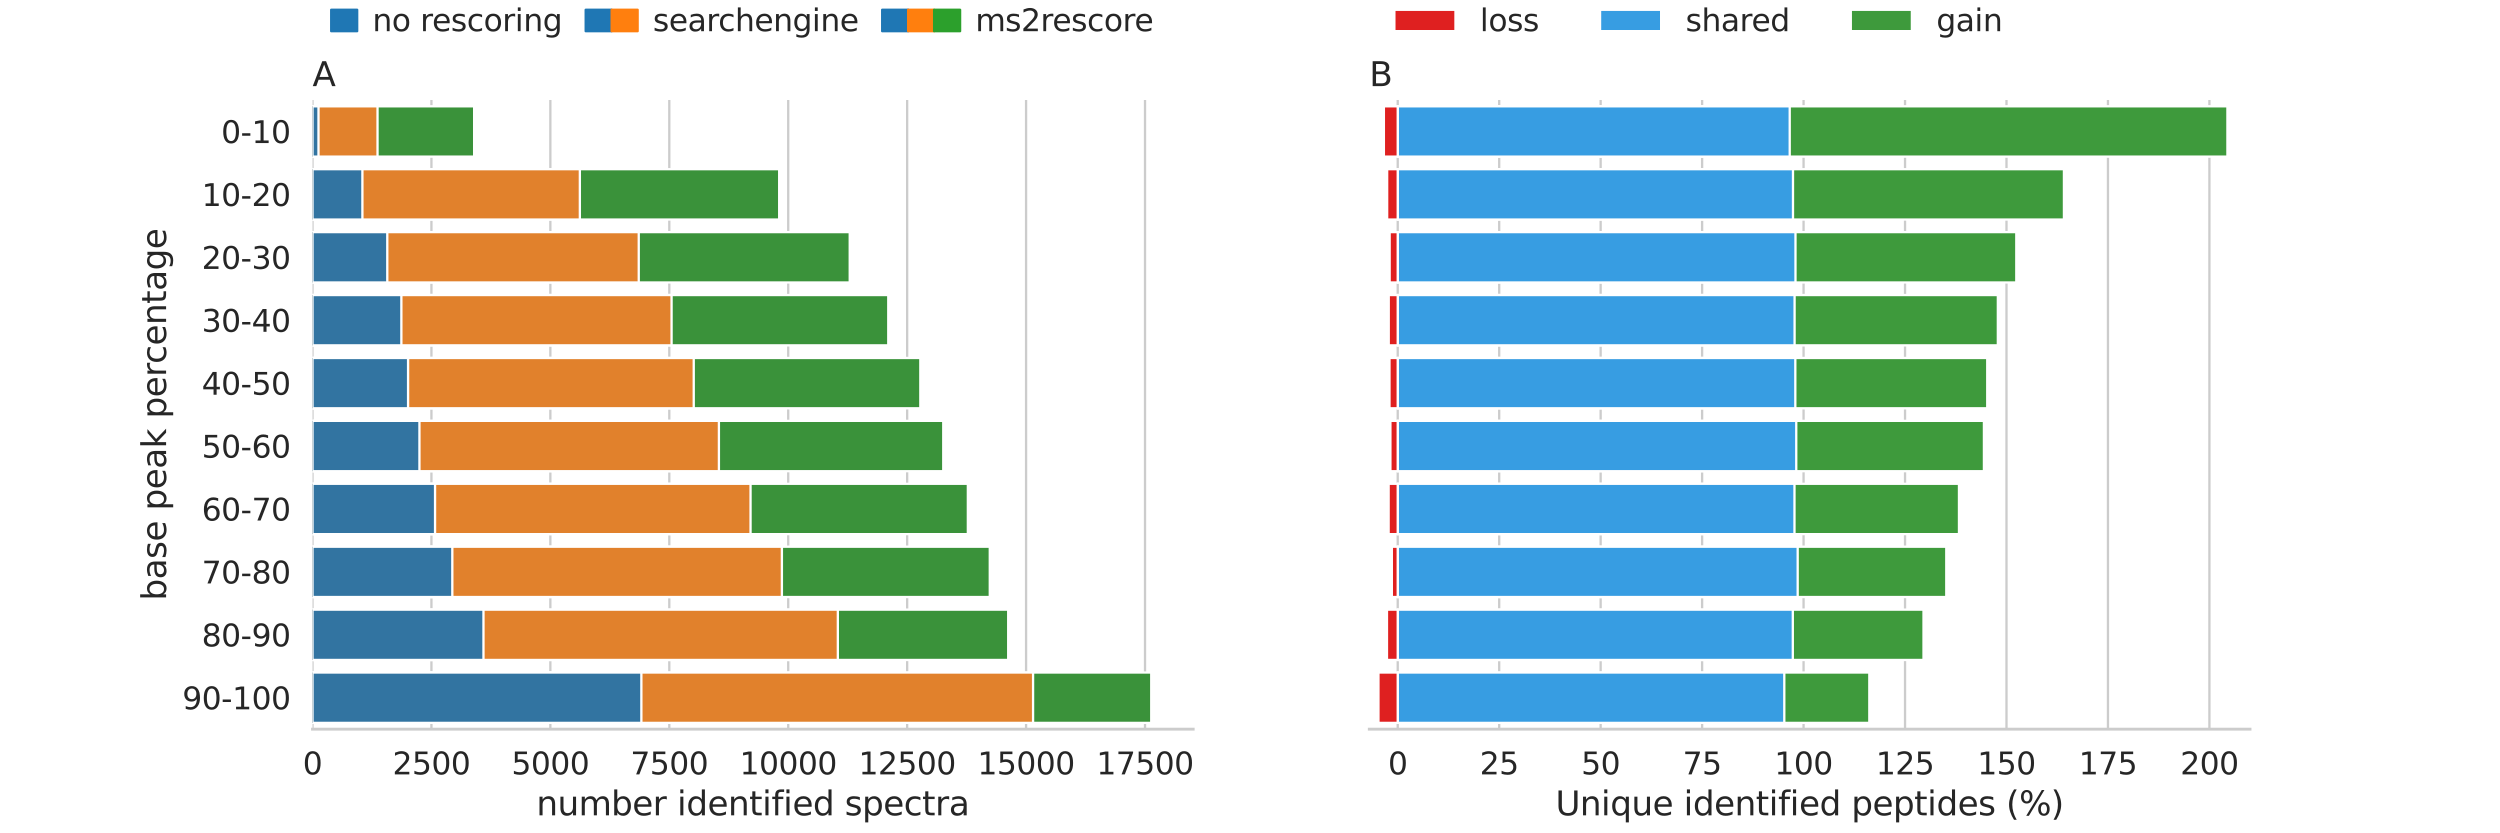 <?xml version="1.0" encoding="utf-8" standalone="no"?>
<!DOCTYPE svg PUBLIC "-//W3C//DTD SVG 1.1//EN"
  "http://www.w3.org/Graphics/SVG/1.1/DTD/svg11.dtd">
<svg height="360pt" version="1.1" viewBox="0 0 1080 360" width="1080pt" xmlns="http://www.w3.org/2000/svg" xmlns:xlink="http://www.w3.org/1999/xlink">
 <defs>
  <style type="text/css">*{stroke-linecap:butt;stroke-linejoin:round;}</style>
 </defs>
 <g id="figure_1">
  <g id="patch_1">
   <path d="M 0 360 
L 1080 360 
L 1080 0 
L 0 0 
z
" style="fill:#ffffff;"/>
  </g>
  <g id="axes_1">
   <g id="patch_2">
    <path d="M 135 315 
L 515.455 315 
L 515.455 43.2 
L 135 43.2 
z
" style="fill:#ffffff;"/>
   </g>
   <g id="matplotlib.axis_1">
    <g id="xtick_1">
     <g id="line2d_1">
      <path clip-path="url(#p447ebfa915)" d="M 135 315 
L 135 43.2 
" style="fill:none;stroke:#cccccc;stroke-linecap:round;"/>
     </g>
     <g id="text_1">
      <!-- 0 -->
      <g style="fill:#262626;" transform="translate(130.801 334.53)scale(0.132 -0.132)">
       <defs>
        <path d="M 2034 4250 
Q 1547 4250 1301 3770 
Q 1056 3291 1056 2328 
Q 1056 1369 1301 889 
Q 1547 409 2034 409 
Q 2525 409 2770 889 
Q 3016 1369 3016 2328 
Q 3016 3291 2770 3770 
Q 2525 4250 2034 4250 
z
M 2034 4750 
Q 2819 4750 3233 4129 
Q 3647 3509 3647 2328 
Q 3647 1150 3233 529 
Q 2819 -91 2034 -91 
Q 1250 -91 836 529 
Q 422 1150 422 2328 
Q 422 3509 836 4129 
Q 1250 4750 2034 4750 
z
" id="DejaVuSans-30" transform="scale(0.016)"/>
       </defs>
       <use xlink:href="#DejaVuSans-30"/>
      </g>
     </g>
    </g>
    <g id="xtick_2">
     <g id="line2d_2">
      <path clip-path="url(#p447ebfa915)" d="M 186.378 315 
L 186.378 43.2 
" style="fill:none;stroke:#cccccc;stroke-linecap:round;"/>
     </g>
     <g id="text_2">
      <!-- 2500 -->
      <g style="fill:#262626;" transform="translate(169.581 334.53)scale(0.132 -0.132)">
       <defs>
        <path d="M 1228 531 
L 3431 531 
L 3431 0 
L 469 0 
L 469 531 
Q 828 903 1448 1529 
Q 2069 2156 2228 2338 
Q 2531 2678 2651 2914 
Q 2772 3150 2772 3378 
Q 2772 3750 2511 3984 
Q 2250 4219 1831 4219 
Q 1534 4219 1204 4116 
Q 875 4013 500 3803 
L 500 4441 
Q 881 4594 1212 4672 
Q 1544 4750 1819 4750 
Q 2544 4750 2975 4387 
Q 3406 4025 3406 3419 
Q 3406 3131 3298 2873 
Q 3191 2616 2906 2266 
Q 2828 2175 2409 1742 
Q 1991 1309 1228 531 
z
" id="DejaVuSans-32" transform="scale(0.016)"/>
        <path d="M 691 4666 
L 3169 4666 
L 3169 4134 
L 1269 4134 
L 1269 2991 
Q 1406 3038 1543 3061 
Q 1681 3084 1819 3084 
Q 2600 3084 3056 2656 
Q 3513 2228 3513 1497 
Q 3513 744 3044 326 
Q 2575 -91 1722 -91 
Q 1428 -91 1123 -41 
Q 819 9 494 109 
L 494 744 
Q 775 591 1075 516 
Q 1375 441 1709 441 
Q 2250 441 2565 725 
Q 2881 1009 2881 1497 
Q 2881 1984 2565 2268 
Q 2250 2553 1709 2553 
Q 1456 2553 1204 2497 
Q 953 2441 691 2322 
L 691 4666 
z
" id="DejaVuSans-35" transform="scale(0.016)"/>
       </defs>
       <use xlink:href="#DejaVuSans-32"/>
       <use x="63.623" xlink:href="#DejaVuSans-35"/>
       <use x="127.246" xlink:href="#DejaVuSans-30"/>
       <use x="190.869" xlink:href="#DejaVuSans-30"/>
      </g>
     </g>
    </g>
    <g id="xtick_3">
     <g id="line2d_3">
      <path clip-path="url(#p447ebfa915)" d="M 237.756 315 
L 237.756 43.2 
" style="fill:none;stroke:#cccccc;stroke-linecap:round;"/>
     </g>
     <g id="text_3">
      <!-- 5000 -->
      <g style="fill:#262626;" transform="translate(220.959 334.53)scale(0.132 -0.132)">
       <use xlink:href="#DejaVuSans-35"/>
       <use x="63.623" xlink:href="#DejaVuSans-30"/>
       <use x="127.246" xlink:href="#DejaVuSans-30"/>
       <use x="190.869" xlink:href="#DejaVuSans-30"/>
      </g>
     </g>
    </g>
    <g id="xtick_4">
     <g id="line2d_4">
      <path clip-path="url(#p447ebfa915)" d="M 289.134 315 
L 289.134 43.2 
" style="fill:none;stroke:#cccccc;stroke-linecap:round;"/>
     </g>
     <g id="text_4">
      <!-- 7500 -->
      <g style="fill:#262626;" transform="translate(272.337 334.53)scale(0.132 -0.132)">
       <defs>
        <path d="M 525 4666 
L 3525 4666 
L 3525 4397 
L 1831 0 
L 1172 0 
L 2766 4134 
L 525 4134 
L 525 4666 
z
" id="DejaVuSans-37" transform="scale(0.016)"/>
       </defs>
       <use xlink:href="#DejaVuSans-37"/>
       <use x="63.623" xlink:href="#DejaVuSans-35"/>
       <use x="127.246" xlink:href="#DejaVuSans-30"/>
       <use x="190.869" xlink:href="#DejaVuSans-30"/>
      </g>
     </g>
    </g>
    <g id="xtick_5">
     <g id="line2d_5">
      <path clip-path="url(#p447ebfa915)" d="M 340.512 315 
L 340.512 43.2 
" style="fill:none;stroke:#cccccc;stroke-linecap:round;"/>
     </g>
     <g id="text_5">
      <!-- 10000 -->
      <g style="fill:#262626;" transform="translate(319.515 334.53)scale(0.132 -0.132)">
       <defs>
        <path d="M 794 531 
L 1825 531 
L 1825 4091 
L 703 3866 
L 703 4441 
L 1819 4666 
L 2450 4666 
L 2450 531 
L 3481 531 
L 3481 0 
L 794 0 
L 794 531 
z
" id="DejaVuSans-31" transform="scale(0.016)"/>
       </defs>
       <use xlink:href="#DejaVuSans-31"/>
       <use x="63.623" xlink:href="#DejaVuSans-30"/>
       <use x="127.246" xlink:href="#DejaVuSans-30"/>
       <use x="190.869" xlink:href="#DejaVuSans-30"/>
       <use x="254.492" xlink:href="#DejaVuSans-30"/>
      </g>
     </g>
    </g>
    <g id="xtick_6">
     <g id="line2d_6">
      <path clip-path="url(#p447ebfa915)" d="M 391.89 315 
L 391.89 43.2 
" style="fill:none;stroke:#cccccc;stroke-linecap:round;"/>
     </g>
     <g id="text_6">
      <!-- 12500 -->
      <g style="fill:#262626;" transform="translate(370.893 334.53)scale(0.132 -0.132)">
       <use xlink:href="#DejaVuSans-31"/>
       <use x="63.623" xlink:href="#DejaVuSans-32"/>
       <use x="127.246" xlink:href="#DejaVuSans-35"/>
       <use x="190.869" xlink:href="#DejaVuSans-30"/>
       <use x="254.492" xlink:href="#DejaVuSans-30"/>
      </g>
     </g>
    </g>
    <g id="xtick_7">
     <g id="line2d_7">
      <path clip-path="url(#p447ebfa915)" d="M 443.268 315 
L 443.268 43.2 
" style="fill:none;stroke:#cccccc;stroke-linecap:round;"/>
     </g>
     <g id="text_7">
      <!-- 15000 -->
      <g style="fill:#262626;" transform="translate(422.271 334.53)scale(0.132 -0.132)">
       <use xlink:href="#DejaVuSans-31"/>
       <use x="63.623" xlink:href="#DejaVuSans-35"/>
       <use x="127.246" xlink:href="#DejaVuSans-30"/>
       <use x="190.869" xlink:href="#DejaVuSans-30"/>
       <use x="254.492" xlink:href="#DejaVuSans-30"/>
      </g>
     </g>
    </g>
    <g id="xtick_8">
     <g id="line2d_8">
      <path clip-path="url(#p447ebfa915)" d="M 494.645 315 
L 494.645 43.2 
" style="fill:none;stroke:#cccccc;stroke-linecap:round;"/>
     </g>
     <g id="text_8">
      <!-- 17500 -->
      <g style="fill:#262626;" transform="translate(473.649 334.53)scale(0.132 -0.132)">
       <use xlink:href="#DejaVuSans-31"/>
       <use x="63.623" xlink:href="#DejaVuSans-37"/>
       <use x="127.246" xlink:href="#DejaVuSans-35"/>
       <use x="190.869" xlink:href="#DejaVuSans-30"/>
       <use x="254.492" xlink:href="#DejaVuSans-30"/>
      </g>
     </g>
    </g>
    <g id="text_9">
     <!-- number identified spectra -->
     <g style="fill:#262626;" transform="translate(231.722 352.217)scale(0.144 -0.144)">
      <defs>
       <path d="M 3513 2113 
L 3513 0 
L 2938 0 
L 2938 2094 
Q 2938 2591 2744 2837 
Q 2550 3084 2163 3084 
Q 1697 3084 1428 2787 
Q 1159 2491 1159 1978 
L 1159 0 
L 581 0 
L 581 3500 
L 1159 3500 
L 1159 2956 
Q 1366 3272 1645 3428 
Q 1925 3584 2291 3584 
Q 2894 3584 3203 3211 
Q 3513 2838 3513 2113 
z
" id="DejaVuSans-6e" transform="scale(0.016)"/>
       <path d="M 544 1381 
L 544 3500 
L 1119 3500 
L 1119 1403 
Q 1119 906 1312 657 
Q 1506 409 1894 409 
Q 2359 409 2629 706 
Q 2900 1003 2900 1516 
L 2900 3500 
L 3475 3500 
L 3475 0 
L 2900 0 
L 2900 538 
Q 2691 219 2414 64 
Q 2138 -91 1772 -91 
Q 1169 -91 856 284 
Q 544 659 544 1381 
z
M 1991 3584 
L 1991 3584 
z
" id="DejaVuSans-75" transform="scale(0.016)"/>
       <path d="M 3328 2828 
Q 3544 3216 3844 3400 
Q 4144 3584 4550 3584 
Q 5097 3584 5394 3201 
Q 5691 2819 5691 2113 
L 5691 0 
L 5113 0 
L 5113 2094 
Q 5113 2597 4934 2840 
Q 4756 3084 4391 3084 
Q 3944 3084 3684 2787 
Q 3425 2491 3425 1978 
L 3425 0 
L 2847 0 
L 2847 2094 
Q 2847 2600 2669 2842 
Q 2491 3084 2119 3084 
Q 1678 3084 1418 2786 
Q 1159 2488 1159 1978 
L 1159 0 
L 581 0 
L 581 3500 
L 1159 3500 
L 1159 2956 
Q 1356 3278 1631 3431 
Q 1906 3584 2284 3584 
Q 2666 3584 2933 3390 
Q 3200 3197 3328 2828 
z
" id="DejaVuSans-6d" transform="scale(0.016)"/>
       <path d="M 3116 1747 
Q 3116 2381 2855 2742 
Q 2594 3103 2138 3103 
Q 1681 3103 1420 2742 
Q 1159 2381 1159 1747 
Q 1159 1113 1420 752 
Q 1681 391 2138 391 
Q 2594 391 2855 752 
Q 3116 1113 3116 1747 
z
M 1159 2969 
Q 1341 3281 1617 3432 
Q 1894 3584 2278 3584 
Q 2916 3584 3314 3078 
Q 3713 2572 3713 1747 
Q 3713 922 3314 415 
Q 2916 -91 2278 -91 
Q 1894 -91 1617 61 
Q 1341 213 1159 525 
L 1159 0 
L 581 0 
L 581 4863 
L 1159 4863 
L 1159 2969 
z
" id="DejaVuSans-62" transform="scale(0.016)"/>
       <path d="M 3597 1894 
L 3597 1613 
L 953 1613 
Q 991 1019 1311 708 
Q 1631 397 2203 397 
Q 2534 397 2845 478 
Q 3156 559 3463 722 
L 3463 178 
Q 3153 47 2828 -22 
Q 2503 -91 2169 -91 
Q 1331 -91 842 396 
Q 353 884 353 1716 
Q 353 2575 817 3079 
Q 1281 3584 2069 3584 
Q 2775 3584 3186 3129 
Q 3597 2675 3597 1894 
z
M 3022 2063 
Q 3016 2534 2758 2815 
Q 2500 3097 2075 3097 
Q 1594 3097 1305 2825 
Q 1016 2553 972 2059 
L 3022 2063 
z
" id="DejaVuSans-65" transform="scale(0.016)"/>
       <path d="M 2631 2963 
Q 2534 3019 2420 3045 
Q 2306 3072 2169 3072 
Q 1681 3072 1420 2755 
Q 1159 2438 1159 1844 
L 1159 0 
L 581 0 
L 581 3500 
L 1159 3500 
L 1159 2956 
Q 1341 3275 1631 3429 
Q 1922 3584 2338 3584 
Q 2397 3584 2469 3576 
Q 2541 3569 2628 3553 
L 2631 2963 
z
" id="DejaVuSans-72" transform="scale(0.016)"/>
       <path id="DejaVuSans-20" transform="scale(0.016)"/>
       <path d="M 603 3500 
L 1178 3500 
L 1178 0 
L 603 0 
L 603 3500 
z
M 603 4863 
L 1178 4863 
L 1178 4134 
L 603 4134 
L 603 4863 
z
" id="DejaVuSans-69" transform="scale(0.016)"/>
       <path d="M 2906 2969 
L 2906 4863 
L 3481 4863 
L 3481 0 
L 2906 0 
L 2906 525 
Q 2725 213 2448 61 
Q 2172 -91 1784 -91 
Q 1150 -91 751 415 
Q 353 922 353 1747 
Q 353 2572 751 3078 
Q 1150 3584 1784 3584 
Q 2172 3584 2448 3432 
Q 2725 3281 2906 2969 
z
M 947 1747 
Q 947 1113 1208 752 
Q 1469 391 1925 391 
Q 2381 391 2643 752 
Q 2906 1113 2906 1747 
Q 2906 2381 2643 2742 
Q 2381 3103 1925 3103 
Q 1469 3103 1208 2742 
Q 947 2381 947 1747 
z
" id="DejaVuSans-64" transform="scale(0.016)"/>
       <path d="M 1172 4494 
L 1172 3500 
L 2356 3500 
L 2356 3053 
L 1172 3053 
L 1172 1153 
Q 1172 725 1289 603 
Q 1406 481 1766 481 
L 2356 481 
L 2356 0 
L 1766 0 
Q 1100 0 847 248 
Q 594 497 594 1153 
L 594 3053 
L 172 3053 
L 172 3500 
L 594 3500 
L 594 4494 
L 1172 4494 
z
" id="DejaVuSans-74" transform="scale(0.016)"/>
       <path d="M 2375 4863 
L 2375 4384 
L 1825 4384 
Q 1516 4384 1395 4259 
Q 1275 4134 1275 3809 
L 1275 3500 
L 2222 3500 
L 2222 3053 
L 1275 3053 
L 1275 0 
L 697 0 
L 697 3053 
L 147 3053 
L 147 3500 
L 697 3500 
L 697 3744 
Q 697 4328 969 4595 
Q 1241 4863 1831 4863 
L 2375 4863 
z
" id="DejaVuSans-66" transform="scale(0.016)"/>
       <path d="M 2834 3397 
L 2834 2853 
Q 2591 2978 2328 3040 
Q 2066 3103 1784 3103 
Q 1356 3103 1142 2972 
Q 928 2841 928 2578 
Q 928 2378 1081 2264 
Q 1234 2150 1697 2047 
L 1894 2003 
Q 2506 1872 2764 1633 
Q 3022 1394 3022 966 
Q 3022 478 2636 193 
Q 2250 -91 1575 -91 
Q 1294 -91 989 -36 
Q 684 19 347 128 
L 347 722 
Q 666 556 975 473 
Q 1284 391 1588 391 
Q 1994 391 2212 530 
Q 2431 669 2431 922 
Q 2431 1156 2273 1281 
Q 2116 1406 1581 1522 
L 1381 1569 
Q 847 1681 609 1914 
Q 372 2147 372 2553 
Q 372 3047 722 3315 
Q 1072 3584 1716 3584 
Q 2034 3584 2315 3537 
Q 2597 3491 2834 3397 
z
" id="DejaVuSans-73" transform="scale(0.016)"/>
       <path d="M 1159 525 
L 1159 -1331 
L 581 -1331 
L 581 3500 
L 1159 3500 
L 1159 2969 
Q 1341 3281 1617 3432 
Q 1894 3584 2278 3584 
Q 2916 3584 3314 3078 
Q 3713 2572 3713 1747 
Q 3713 922 3314 415 
Q 2916 -91 2278 -91 
Q 1894 -91 1617 61 
Q 1341 213 1159 525 
z
M 3116 1747 
Q 3116 2381 2855 2742 
Q 2594 3103 2138 3103 
Q 1681 3103 1420 2742 
Q 1159 2381 1159 1747 
Q 1159 1113 1420 752 
Q 1681 391 2138 391 
Q 2594 391 2855 752 
Q 3116 1113 3116 1747 
z
" id="DejaVuSans-70" transform="scale(0.016)"/>
       <path d="M 3122 3366 
L 3122 2828 
Q 2878 2963 2633 3030 
Q 2388 3097 2138 3097 
Q 1578 3097 1268 2742 
Q 959 2388 959 1747 
Q 959 1106 1268 751 
Q 1578 397 2138 397 
Q 2388 397 2633 464 
Q 2878 531 3122 666 
L 3122 134 
Q 2881 22 2623 -34 
Q 2366 -91 2075 -91 
Q 1284 -91 818 406 
Q 353 903 353 1747 
Q 353 2603 823 3093 
Q 1294 3584 2113 3584 
Q 2378 3584 2631 3529 
Q 2884 3475 3122 3366 
z
" id="DejaVuSans-63" transform="scale(0.016)"/>
       <path d="M 2194 1759 
Q 1497 1759 1228 1600 
Q 959 1441 959 1056 
Q 959 750 1161 570 
Q 1363 391 1709 391 
Q 2188 391 2477 730 
Q 2766 1069 2766 1631 
L 2766 1759 
L 2194 1759 
z
M 3341 1997 
L 3341 0 
L 2766 0 
L 2766 531 
Q 2569 213 2275 61 
Q 1981 -91 1556 -91 
Q 1019 -91 701 211 
Q 384 513 384 1019 
Q 384 1609 779 1909 
Q 1175 2209 1959 2209 
L 2766 2209 
L 2766 2266 
Q 2766 2663 2505 2880 
Q 2244 3097 1772 3097 
Q 1472 3097 1187 3025 
Q 903 2953 641 2809 
L 641 3341 
Q 956 3463 1253 3523 
Q 1550 3584 1831 3584 
Q 2591 3584 2966 3190 
Q 3341 2797 3341 1997 
z
" id="DejaVuSans-61" transform="scale(0.016)"/>
      </defs>
      <use xlink:href="#DejaVuSans-6e"/>
      <use x="63.379" xlink:href="#DejaVuSans-75"/>
      <use x="126.758" xlink:href="#DejaVuSans-6d"/>
      <use x="224.17" xlink:href="#DejaVuSans-62"/>
      <use x="287.646" xlink:href="#DejaVuSans-65"/>
      <use x="349.17" xlink:href="#DejaVuSans-72"/>
      <use x="390.283" xlink:href="#DejaVuSans-20"/>
      <use x="422.07" xlink:href="#DejaVuSans-69"/>
      <use x="449.854" xlink:href="#DejaVuSans-64"/>
      <use x="513.33" xlink:href="#DejaVuSans-65"/>
      <use x="574.854" xlink:href="#DejaVuSans-6e"/>
      <use x="638.232" xlink:href="#DejaVuSans-74"/>
      <use x="677.441" xlink:href="#DejaVuSans-69"/>
      <use x="705.225" xlink:href="#DejaVuSans-66"/>
      <use x="740.43" xlink:href="#DejaVuSans-69"/>
      <use x="768.213" xlink:href="#DejaVuSans-65"/>
      <use x="829.736" xlink:href="#DejaVuSans-64"/>
      <use x="893.213" xlink:href="#DejaVuSans-20"/>
      <use x="925" xlink:href="#DejaVuSans-73"/>
      <use x="977.1" xlink:href="#DejaVuSans-70"/>
      <use x="1040.576" xlink:href="#DejaVuSans-65"/>
      <use x="1102.1" xlink:href="#DejaVuSans-63"/>
      <use x="1157.08" xlink:href="#DejaVuSans-74"/>
      <use x="1196.289" xlink:href="#DejaVuSans-72"/>
      <use x="1237.402" xlink:href="#DejaVuSans-61"/>
     </g>
    </g>
   </g>
   <g id="matplotlib.axis_2">
    <g id="ytick_1">
     <g id="text_10">
      <!-- 0-10 -->
      <g style="fill:#262626;" transform="translate(95.542 61.805)scale(0.132 -0.132)">
       <defs>
        <path d="M 313 2009 
L 1997 2009 
L 1997 1497 
L 313 1497 
L 313 2009 
z
" id="DejaVuSans-2d" transform="scale(0.016)"/>
       </defs>
       <use xlink:href="#DejaVuSans-30"/>
       <use x="63.623" xlink:href="#DejaVuSans-2d"/>
       <use x="99.707" xlink:href="#DejaVuSans-31"/>
       <use x="163.33" xlink:href="#DejaVuSans-30"/>
      </g>
     </g>
    </g>
    <g id="ytick_2">
     <g id="text_11">
      <!-- 10-20 -->
      <g style="fill:#262626;" transform="translate(87.144 88.985)scale(0.132 -0.132)">
       <use xlink:href="#DejaVuSans-31"/>
       <use x="63.623" xlink:href="#DejaVuSans-30"/>
       <use x="127.246" xlink:href="#DejaVuSans-2d"/>
       <use x="163.33" xlink:href="#DejaVuSans-32"/>
       <use x="226.953" xlink:href="#DejaVuSans-30"/>
      </g>
     </g>
    </g>
    <g id="ytick_3">
     <g id="text_12">
      <!-- 20-30 -->
      <g style="fill:#262626;" transform="translate(87.144 116.165)scale(0.132 -0.132)">
       <defs>
        <path d="M 2597 2516 
Q 3050 2419 3304 2112 
Q 3559 1806 3559 1356 
Q 3559 666 3084 287 
Q 2609 -91 1734 -91 
Q 1441 -91 1130 -33 
Q 819 25 488 141 
L 488 750 
Q 750 597 1062 519 
Q 1375 441 1716 441 
Q 2309 441 2620 675 
Q 2931 909 2931 1356 
Q 2931 1769 2642 2001 
Q 2353 2234 1838 2234 
L 1294 2234 
L 1294 2753 
L 1863 2753 
Q 2328 2753 2575 2939 
Q 2822 3125 2822 3475 
Q 2822 3834 2567 4026 
Q 2313 4219 1838 4219 
Q 1578 4219 1281 4162 
Q 984 4106 628 3988 
L 628 4550 
Q 988 4650 1302 4700 
Q 1616 4750 1894 4750 
Q 2613 4750 3031 4423 
Q 3450 4097 3450 3541 
Q 3450 3153 3228 2886 
Q 3006 2619 2597 2516 
z
" id="DejaVuSans-33" transform="scale(0.016)"/>
       </defs>
       <use xlink:href="#DejaVuSans-32"/>
       <use x="63.623" xlink:href="#DejaVuSans-30"/>
       <use x="127.246" xlink:href="#DejaVuSans-2d"/>
       <use x="163.33" xlink:href="#DejaVuSans-33"/>
       <use x="226.953" xlink:href="#DejaVuSans-30"/>
      </g>
     </g>
    </g>
    <g id="ytick_4">
     <g id="text_13">
      <!-- 30-40 -->
      <g style="fill:#262626;" transform="translate(87.144 143.345)scale(0.132 -0.132)">
       <defs>
        <path d="M 2419 4116 
L 825 1625 
L 2419 1625 
L 2419 4116 
z
M 2253 4666 
L 3047 4666 
L 3047 1625 
L 3713 1625 
L 3713 1100 
L 3047 1100 
L 3047 0 
L 2419 0 
L 2419 1100 
L 313 1100 
L 313 1709 
L 2253 4666 
z
" id="DejaVuSans-34" transform="scale(0.016)"/>
       </defs>
       <use xlink:href="#DejaVuSans-33"/>
       <use x="63.623" xlink:href="#DejaVuSans-30"/>
       <use x="127.246" xlink:href="#DejaVuSans-2d"/>
       <use x="163.33" xlink:href="#DejaVuSans-34"/>
       <use x="226.953" xlink:href="#DejaVuSans-30"/>
      </g>
     </g>
    </g>
    <g id="ytick_5">
     <g id="text_14">
      <!-- 40-50 -->
      <g style="fill:#262626;" transform="translate(87.144 170.525)scale(0.132 -0.132)">
       <use xlink:href="#DejaVuSans-34"/>
       <use x="63.623" xlink:href="#DejaVuSans-30"/>
       <use x="127.246" xlink:href="#DejaVuSans-2d"/>
       <use x="163.33" xlink:href="#DejaVuSans-35"/>
       <use x="226.953" xlink:href="#DejaVuSans-30"/>
      </g>
     </g>
    </g>
    <g id="ytick_6">
     <g id="text_15">
      <!-- 50-60 -->
      <g style="fill:#262626;" transform="translate(87.144 197.705)scale(0.132 -0.132)">
       <defs>
        <path d="M 2113 2584 
Q 1688 2584 1439 2293 
Q 1191 2003 1191 1497 
Q 1191 994 1439 701 
Q 1688 409 2113 409 
Q 2538 409 2786 701 
Q 3034 994 3034 1497 
Q 3034 2003 2786 2293 
Q 2538 2584 2113 2584 
z
M 3366 4563 
L 3366 3988 
Q 3128 4100 2886 4159 
Q 2644 4219 2406 4219 
Q 1781 4219 1451 3797 
Q 1122 3375 1075 2522 
Q 1259 2794 1537 2939 
Q 1816 3084 2150 3084 
Q 2853 3084 3261 2657 
Q 3669 2231 3669 1497 
Q 3669 778 3244 343 
Q 2819 -91 2113 -91 
Q 1303 -91 875 529 
Q 447 1150 447 2328 
Q 447 3434 972 4092 
Q 1497 4750 2381 4750 
Q 2619 4750 2861 4703 
Q 3103 4656 3366 4563 
z
" id="DejaVuSans-36" transform="scale(0.016)"/>
       </defs>
       <use xlink:href="#DejaVuSans-35"/>
       <use x="63.623" xlink:href="#DejaVuSans-30"/>
       <use x="127.246" xlink:href="#DejaVuSans-2d"/>
       <use x="163.33" xlink:href="#DejaVuSans-36"/>
       <use x="226.953" xlink:href="#DejaVuSans-30"/>
      </g>
     </g>
    </g>
    <g id="ytick_7">
     <g id="text_16">
      <!-- 60-70 -->
      <g style="fill:#262626;" transform="translate(87.144 224.885)scale(0.132 -0.132)">
       <use xlink:href="#DejaVuSans-36"/>
       <use x="63.623" xlink:href="#DejaVuSans-30"/>
       <use x="127.246" xlink:href="#DejaVuSans-2d"/>
       <use x="163.33" xlink:href="#DejaVuSans-37"/>
       <use x="226.953" xlink:href="#DejaVuSans-30"/>
      </g>
     </g>
    </g>
    <g id="ytick_8">
     <g id="text_17">
      <!-- 70-80 -->
      <g style="fill:#262626;" transform="translate(87.144 252.065)scale(0.132 -0.132)">
       <defs>
        <path d="M 2034 2216 
Q 1584 2216 1326 1975 
Q 1069 1734 1069 1313 
Q 1069 891 1326 650 
Q 1584 409 2034 409 
Q 2484 409 2743 651 
Q 3003 894 3003 1313 
Q 3003 1734 2745 1975 
Q 2488 2216 2034 2216 
z
M 1403 2484 
Q 997 2584 770 2862 
Q 544 3141 544 3541 
Q 544 4100 942 4425 
Q 1341 4750 2034 4750 
Q 2731 4750 3128 4425 
Q 3525 4100 3525 3541 
Q 3525 3141 3298 2862 
Q 3072 2584 2669 2484 
Q 3125 2378 3379 2068 
Q 3634 1759 3634 1313 
Q 3634 634 3220 271 
Q 2806 -91 2034 -91 
Q 1263 -91 848 271 
Q 434 634 434 1313 
Q 434 1759 690 2068 
Q 947 2378 1403 2484 
z
M 1172 3481 
Q 1172 3119 1398 2916 
Q 1625 2713 2034 2713 
Q 2441 2713 2670 2916 
Q 2900 3119 2900 3481 
Q 2900 3844 2670 4047 
Q 2441 4250 2034 4250 
Q 1625 4250 1398 4047 
Q 1172 3844 1172 3481 
z
" id="DejaVuSans-38" transform="scale(0.016)"/>
       </defs>
       <use xlink:href="#DejaVuSans-37"/>
       <use x="63.623" xlink:href="#DejaVuSans-30"/>
       <use x="127.246" xlink:href="#DejaVuSans-2d"/>
       <use x="163.33" xlink:href="#DejaVuSans-38"/>
       <use x="226.953" xlink:href="#DejaVuSans-30"/>
      </g>
     </g>
    </g>
    <g id="ytick_9">
     <g id="text_18">
      <!-- 80-90 -->
      <g style="fill:#262626;" transform="translate(87.144 279.245)scale(0.132 -0.132)">
       <defs>
        <path d="M 703 97 
L 703 672 
Q 941 559 1184 500 
Q 1428 441 1663 441 
Q 2288 441 2617 861 
Q 2947 1281 2994 2138 
Q 2813 1869 2534 1725 
Q 2256 1581 1919 1581 
Q 1219 1581 811 2004 
Q 403 2428 403 3163 
Q 403 3881 828 4315 
Q 1253 4750 1959 4750 
Q 2769 4750 3195 4129 
Q 3622 3509 3622 2328 
Q 3622 1225 3098 567 
Q 2575 -91 1691 -91 
Q 1453 -91 1209 -44 
Q 966 3 703 97 
z
M 1959 2075 
Q 2384 2075 2632 2365 
Q 2881 2656 2881 3163 
Q 2881 3666 2632 3958 
Q 2384 4250 1959 4250 
Q 1534 4250 1286 3958 
Q 1038 3666 1038 3163 
Q 1038 2656 1286 2365 
Q 1534 2075 1959 2075 
z
" id="DejaVuSans-39" transform="scale(0.016)"/>
       </defs>
       <use xlink:href="#DejaVuSans-38"/>
       <use x="63.623" xlink:href="#DejaVuSans-30"/>
       <use x="127.246" xlink:href="#DejaVuSans-2d"/>
       <use x="163.33" xlink:href="#DejaVuSans-39"/>
       <use x="226.953" xlink:href="#DejaVuSans-30"/>
      </g>
     </g>
    </g>
    <g id="ytick_10">
     <g id="text_19">
      <!-- 90-100 -->
      <g style="fill:#262626;" transform="translate(78.745 306.425)scale(0.132 -0.132)">
       <use xlink:href="#DejaVuSans-39"/>
       <use x="63.623" xlink:href="#DejaVuSans-30"/>
       <use x="127.246" xlink:href="#DejaVuSans-2d"/>
       <use x="163.33" xlink:href="#DejaVuSans-31"/>
       <use x="226.953" xlink:href="#DejaVuSans-30"/>
       <use x="290.576" xlink:href="#DejaVuSans-30"/>
      </g>
     </g>
    </g>
    <g id="text_20">
     <!-- base peak percentage -->
     <g style="fill:#262626;" transform="translate(71.75 259.41)rotate(-90)scale(0.144 -0.144)">
      <defs>
       <path d="M 581 4863 
L 1159 4863 
L 1159 1991 
L 2875 3500 
L 3609 3500 
L 1753 1863 
L 3688 0 
L 2938 0 
L 1159 1709 
L 1159 0 
L 581 0 
L 581 4863 
z
" id="DejaVuSans-6b" transform="scale(0.016)"/>
       <path d="M 2906 1791 
Q 2906 2416 2648 2759 
Q 2391 3103 1925 3103 
Q 1463 3103 1205 2759 
Q 947 2416 947 1791 
Q 947 1169 1205 825 
Q 1463 481 1925 481 
Q 2391 481 2648 825 
Q 2906 1169 2906 1791 
z
M 3481 434 
Q 3481 -459 3084 -895 
Q 2688 -1331 1869 -1331 
Q 1566 -1331 1297 -1286 
Q 1028 -1241 775 -1147 
L 775 -588 
Q 1028 -725 1275 -790 
Q 1522 -856 1778 -856 
Q 2344 -856 2625 -561 
Q 2906 -266 2906 331 
L 2906 616 
Q 2728 306 2450 153 
Q 2172 0 1784 0 
Q 1141 0 747 490 
Q 353 981 353 1791 
Q 353 2603 747 3093 
Q 1141 3584 1784 3584 
Q 2172 3584 2450 3431 
Q 2728 3278 2906 2969 
L 2906 3500 
L 3481 3500 
L 3481 434 
z
" id="DejaVuSans-67" transform="scale(0.016)"/>
      </defs>
      <use xlink:href="#DejaVuSans-62"/>
      <use x="63.477" xlink:href="#DejaVuSans-61"/>
      <use x="124.756" xlink:href="#DejaVuSans-73"/>
      <use x="176.855" xlink:href="#DejaVuSans-65"/>
      <use x="238.379" xlink:href="#DejaVuSans-20"/>
      <use x="270.166" xlink:href="#DejaVuSans-70"/>
      <use x="333.643" xlink:href="#DejaVuSans-65"/>
      <use x="395.166" xlink:href="#DejaVuSans-61"/>
      <use x="456.445" xlink:href="#DejaVuSans-6b"/>
      <use x="514.355" xlink:href="#DejaVuSans-20"/>
      <use x="546.143" xlink:href="#DejaVuSans-70"/>
      <use x="609.619" xlink:href="#DejaVuSans-65"/>
      <use x="671.143" xlink:href="#DejaVuSans-72"/>
      <use x="710.006" xlink:href="#DejaVuSans-63"/>
      <use x="764.986" xlink:href="#DejaVuSans-65"/>
      <use x="826.51" xlink:href="#DejaVuSans-6e"/>
      <use x="889.889" xlink:href="#DejaVuSans-74"/>
      <use x="929.098" xlink:href="#DejaVuSans-61"/>
      <use x="990.377" xlink:href="#DejaVuSans-67"/>
      <use x="1053.854" xlink:href="#DejaVuSans-65"/>
     </g>
    </g>
   </g>
   <g id="patch_3">
    <path clip-path="url(#p447ebfa915)" d="M 135 45.918 
L 204.833 45.918 
L 204.833 67.662 
L 135 67.662 
z
" style="fill:#3a923a;stroke:#ffffff;stroke-linejoin:miter;"/>
   </g>
   <g id="patch_4">
    <path clip-path="url(#p447ebfa915)" d="M 135 73.098 
L 336.607 73.098 
L 336.607 94.842 
L 135 94.842 
z
" style="fill:#3a923a;stroke:#ffffff;stroke-linejoin:miter;"/>
   </g>
   <g id="patch_5">
    <path clip-path="url(#p447ebfa915)" d="M 135 100.278 
L 367.084 100.278 
L 367.084 122.022 
L 135 122.022 
z
" style="fill:#3a923a;stroke:#ffffff;stroke-linejoin:miter;"/>
   </g>
   <g id="patch_6">
    <path clip-path="url(#p447ebfa915)" d="M 135 127.458 
L 383.731 127.458 
L 383.731 149.202 
L 135 149.202 
z
" style="fill:#3a923a;stroke:#ffffff;stroke-linejoin:miter;"/>
   </g>
   <g id="patch_7">
    <path clip-path="url(#p447ebfa915)" d="M 135 154.638 
L 397.582 154.638 
L 397.582 176.382 
L 135 176.382 
z
" style="fill:#3a923a;stroke:#ffffff;stroke-linejoin:miter;"/>
   </g>
   <g id="patch_8">
    <path clip-path="url(#p447ebfa915)" d="M 135 181.818 
L 407.488 181.818 
L 407.488 203.562 
L 135 203.562 
z
" style="fill:#3a923a;stroke:#ffffff;stroke-linejoin:miter;"/>
   </g>
   <g id="patch_9">
    <path clip-path="url(#p447ebfa915)" d="M 135 208.998 
L 418.113 208.998 
L 418.113 230.742 
L 135 230.742 
z
" style="fill:#3a923a;stroke:#ffffff;stroke-linejoin:miter;"/>
   </g>
   <g id="patch_10">
    <path clip-path="url(#p447ebfa915)" d="M 135 236.178 
L 427.587 236.178 
L 427.587 257.922 
L 135 257.922 
z
" style="fill:#3a923a;stroke:#ffffff;stroke-linejoin:miter;"/>
   </g>
   <g id="patch_11">
    <path clip-path="url(#p447ebfa915)" d="M 135 263.358 
L 435.54 263.358 
L 435.54 285.102 
L 135 285.102 
z
" style="fill:#3a923a;stroke:#ffffff;stroke-linejoin:miter;"/>
   </g>
   <g id="patch_12">
    <path clip-path="url(#p447ebfa915)" d="M 135 290.538 
L 497.338 290.538 
L 497.338 312.282 
L 135 312.282 
z
" style="fill:#3a923a;stroke:#ffffff;stroke-linejoin:miter;"/>
   </g>
   <g id="patch_13">
    <path clip-path="url(#p447ebfa915)" d="M 135 45.918 
L 163.093 45.918 
L 163.093 67.662 
L 135 67.662 
z
" style="fill:#e1812c;stroke:#ffffff;stroke-linejoin:miter;"/>
   </g>
   <g id="patch_14">
    <path clip-path="url(#p447ebfa915)" d="M 135 73.098 
L 250.498 73.098 
L 250.498 94.842 
L 135 94.842 
z
" style="fill:#e1812c;stroke:#ffffff;stroke-linejoin:miter;"/>
   </g>
   <g id="patch_15">
    <path clip-path="url(#p447ebfa915)" d="M 135 100.278 
L 275.94 100.278 
L 275.94 122.022 
L 135 122.022 
z
" style="fill:#e1812c;stroke:#ffffff;stroke-linejoin:miter;"/>
   </g>
   <g id="patch_16">
    <path clip-path="url(#p447ebfa915)" d="M 135 127.458 
L 290.12 127.458 
L 290.12 149.202 
L 135 149.202 
z
" style="fill:#e1812c;stroke:#ffffff;stroke-linejoin:miter;"/>
   </g>
   <g id="patch_17">
    <path clip-path="url(#p447ebfa915)" d="M 135 154.638 
L 299.697 154.638 
L 299.697 176.382 
L 135 176.382 
z
" style="fill:#e1812c;stroke:#ffffff;stroke-linejoin:miter;"/>
   </g>
   <g id="patch_18">
    <path clip-path="url(#p447ebfa915)" d="M 135 181.818 
L 310.569 181.818 
L 310.569 203.562 
L 135 203.562 
z
" style="fill:#e1812c;stroke:#ffffff;stroke-linejoin:miter;"/>
   </g>
   <g id="patch_19">
    <path clip-path="url(#p447ebfa915)" d="M 135 208.998 
L 324.235 208.998 
L 324.235 230.742 
L 135 230.742 
z
" style="fill:#e1812c;stroke:#ffffff;stroke-linejoin:miter;"/>
   </g>
   <g id="patch_20">
    <path clip-path="url(#p447ebfa915)" d="M 135 236.178 
L 337.778 236.178 
L 337.778 257.922 
L 135 257.922 
z
" style="fill:#e1812c;stroke:#ffffff;stroke-linejoin:miter;"/>
   </g>
   <g id="patch_21">
    <path clip-path="url(#p447ebfa915)" d="M 135 263.358 
L 361.947 263.358 
L 361.947 285.102 
L 135 285.102 
z
" style="fill:#e1812c;stroke:#ffffff;stroke-linejoin:miter;"/>
   </g>
   <g id="patch_22">
    <path clip-path="url(#p447ebfa915)" d="M 135 290.538 
L 446.289 290.538 
L 446.289 312.282 
L 135 312.282 
z
" style="fill:#e1812c;stroke:#ffffff;stroke-linejoin:miter;"/>
   </g>
   <g id="patch_23">
    <path clip-path="url(#p447ebfa915)" d="M 135 45.918 
L 137.589 45.918 
L 137.589 67.662 
L 135 67.662 
z
" style="fill:#3274a1;stroke:#ffffff;stroke-linejoin:miter;"/>
   </g>
   <g id="patch_24">
    <path clip-path="url(#p447ebfa915)" d="M 135 73.098 
L 156.558 73.098 
L 156.558 94.842 
L 135 94.842 
z
" style="fill:#3274a1;stroke:#ffffff;stroke-linejoin:miter;"/>
   </g>
   <g id="patch_25">
    <path clip-path="url(#p447ebfa915)" d="M 135 100.278 
L 167.306 100.278 
L 167.306 122.022 
L 135 122.022 
z
" style="fill:#3274a1;stroke:#ffffff;stroke-linejoin:miter;"/>
   </g>
   <g id="patch_26">
    <path clip-path="url(#p447ebfa915)" d="M 135 127.458 
L 173.39 127.458 
L 173.39 149.202 
L 135 149.202 
z
" style="fill:#3274a1;stroke:#ffffff;stroke-linejoin:miter;"/>
   </g>
   <g id="patch_27">
    <path clip-path="url(#p447ebfa915)" d="M 135 154.638 
L 176.287 154.638 
L 176.287 176.382 
L 135 176.382 
z
" style="fill:#3274a1;stroke:#ffffff;stroke-linejoin:miter;"/>
   </g>
   <g id="patch_28">
    <path clip-path="url(#p447ebfa915)" d="M 135 181.818 
L 181.199 181.818 
L 181.199 203.562 
L 135 203.562 
z
" style="fill:#3274a1;stroke:#ffffff;stroke-linejoin:miter;"/>
   </g>
   <g id="patch_29">
    <path clip-path="url(#p447ebfa915)" d="M 135 208.998 
L 187.94 208.998 
L 187.94 230.742 
L 135 230.742 
z
" style="fill:#3274a1;stroke:#ffffff;stroke-linejoin:miter;"/>
   </g>
   <g id="patch_30">
    <path clip-path="url(#p447ebfa915)" d="M 135 236.178 
L 195.4 236.178 
L 195.4 257.922 
L 135 257.922 
z
" style="fill:#3274a1;stroke:#ffffff;stroke-linejoin:miter;"/>
   </g>
   <g id="patch_31">
    <path clip-path="url(#p447ebfa915)" d="M 135 263.358 
L 208.861 263.358 
L 208.861 285.102 
L 135 285.102 
z
" style="fill:#3274a1;stroke:#ffffff;stroke-linejoin:miter;"/>
   </g>
   <g id="patch_32">
    <path clip-path="url(#p447ebfa915)" d="M 135 290.538 
L 277.07 290.538 
L 277.07 312.282 
L 135 312.282 
z
" style="fill:#3274a1;stroke:#ffffff;stroke-linejoin:miter;"/>
   </g>
   <g id="line2d_9">
    <path clip-path="url(#p447ebfa915)" style="fill:none;stroke:#424242;stroke-linecap:round;stroke-width:2.7;"/>
   </g>
   <g id="line2d_10">
    <path clip-path="url(#p447ebfa915)" style="fill:none;stroke:#424242;stroke-linecap:round;stroke-width:2.7;"/>
   </g>
   <g id="line2d_11">
    <path clip-path="url(#p447ebfa915)" style="fill:none;stroke:#424242;stroke-linecap:round;stroke-width:2.7;"/>
   </g>
   <g id="line2d_12">
    <path clip-path="url(#p447ebfa915)" style="fill:none;stroke:#424242;stroke-linecap:round;stroke-width:2.7;"/>
   </g>
   <g id="line2d_13">
    <path clip-path="url(#p447ebfa915)" style="fill:none;stroke:#424242;stroke-linecap:round;stroke-width:2.7;"/>
   </g>
   <g id="line2d_14">
    <path clip-path="url(#p447ebfa915)" style="fill:none;stroke:#424242;stroke-linecap:round;stroke-width:2.7;"/>
   </g>
   <g id="line2d_15">
    <path clip-path="url(#p447ebfa915)" style="fill:none;stroke:#424242;stroke-linecap:round;stroke-width:2.7;"/>
   </g>
   <g id="line2d_16">
    <path clip-path="url(#p447ebfa915)" style="fill:none;stroke:#424242;stroke-linecap:round;stroke-width:2.7;"/>
   </g>
   <g id="line2d_17">
    <path clip-path="url(#p447ebfa915)" style="fill:none;stroke:#424242;stroke-linecap:round;stroke-width:2.7;"/>
   </g>
   <g id="line2d_18">
    <path clip-path="url(#p447ebfa915)" style="fill:none;stroke:#424242;stroke-linecap:round;stroke-width:2.7;"/>
   </g>
   <g id="line2d_19">
    <path clip-path="url(#p447ebfa915)" style="fill:none;stroke:#424242;stroke-linecap:round;stroke-width:2.7;"/>
   </g>
   <g id="line2d_20">
    <path clip-path="url(#p447ebfa915)" style="fill:none;stroke:#424242;stroke-linecap:round;stroke-width:2.7;"/>
   </g>
   <g id="line2d_21">
    <path clip-path="url(#p447ebfa915)" style="fill:none;stroke:#424242;stroke-linecap:round;stroke-width:2.7;"/>
   </g>
   <g id="line2d_22">
    <path clip-path="url(#p447ebfa915)" style="fill:none;stroke:#424242;stroke-linecap:round;stroke-width:2.7;"/>
   </g>
   <g id="line2d_23">
    <path clip-path="url(#p447ebfa915)" style="fill:none;stroke:#424242;stroke-linecap:round;stroke-width:2.7;"/>
   </g>
   <g id="line2d_24">
    <path clip-path="url(#p447ebfa915)" style="fill:none;stroke:#424242;stroke-linecap:round;stroke-width:2.7;"/>
   </g>
   <g id="line2d_25">
    <path clip-path="url(#p447ebfa915)" style="fill:none;stroke:#424242;stroke-linecap:round;stroke-width:2.7;"/>
   </g>
   <g id="line2d_26">
    <path clip-path="url(#p447ebfa915)" style="fill:none;stroke:#424242;stroke-linecap:round;stroke-width:2.7;"/>
   </g>
   <g id="line2d_27">
    <path clip-path="url(#p447ebfa915)" style="fill:none;stroke:#424242;stroke-linecap:round;stroke-width:2.7;"/>
   </g>
   <g id="line2d_28">
    <path clip-path="url(#p447ebfa915)" style="fill:none;stroke:#424242;stroke-linecap:round;stroke-width:2.7;"/>
   </g>
   <g id="line2d_29">
    <path clip-path="url(#p447ebfa915)" style="fill:none;stroke:#424242;stroke-linecap:round;stroke-width:2.7;"/>
   </g>
   <g id="line2d_30">
    <path clip-path="url(#p447ebfa915)" style="fill:none;stroke:#424242;stroke-linecap:round;stroke-width:2.7;"/>
   </g>
   <g id="line2d_31">
    <path clip-path="url(#p447ebfa915)" style="fill:none;stroke:#424242;stroke-linecap:round;stroke-width:2.7;"/>
   </g>
   <g id="line2d_32">
    <path clip-path="url(#p447ebfa915)" style="fill:none;stroke:#424242;stroke-linecap:round;stroke-width:2.7;"/>
   </g>
   <g id="line2d_33">
    <path clip-path="url(#p447ebfa915)" style="fill:none;stroke:#424242;stroke-linecap:round;stroke-width:2.7;"/>
   </g>
   <g id="line2d_34">
    <path clip-path="url(#p447ebfa915)" style="fill:none;stroke:#424242;stroke-linecap:round;stroke-width:2.7;"/>
   </g>
   <g id="line2d_35">
    <path clip-path="url(#p447ebfa915)" style="fill:none;stroke:#424242;stroke-linecap:round;stroke-width:2.7;"/>
   </g>
   <g id="line2d_36">
    <path clip-path="url(#p447ebfa915)" style="fill:none;stroke:#424242;stroke-linecap:round;stroke-width:2.7;"/>
   </g>
   <g id="line2d_37">
    <path clip-path="url(#p447ebfa915)" style="fill:none;stroke:#424242;stroke-linecap:round;stroke-width:2.7;"/>
   </g>
   <g id="line2d_38">
    <path clip-path="url(#p447ebfa915)" style="fill:none;stroke:#424242;stroke-linecap:round;stroke-width:2.7;"/>
   </g>
   <g id="patch_33">
    <path d="M 135 315 
L 515.455 315 
" style="fill:none;stroke:#cccccc;stroke-linecap:square;stroke-linejoin:miter;stroke-width:1.25;"/>
   </g>
   <g id="text_21">
    <!-- A -->
    <g style="fill:#262626;" transform="translate(135 37.2)scale(0.144 -0.144)">
     <defs>
      <path d="M 2188 4044 
L 1331 1722 
L 3047 1722 
L 2188 4044 
z
M 1831 4666 
L 2547 4666 
L 4325 0 
L 3669 0 
L 3244 1197 
L 1141 1197 
L 716 0 
L 50 0 
L 1831 4666 
z
" id="DejaVuSans-41" transform="scale(0.016)"/>
     </defs>
     <use xlink:href="#DejaVuSans-41"/>
    </g>
   </g>
   <g id="legend_1">
    <g id="patch_34">
     <path d="M 143.078 13.468 
L 154.298 13.468 
L 154.298 4.228 
L 143.078 4.228 
z
" style="fill:#1f77b4;stroke:#1f77b4;stroke-linejoin:miter;"/>
    </g>
    <g id="text_22">
     <!-- no rescoring     -->
     <g style="fill:#262626;" transform="translate(160.898 13.468)scale(0.132 -0.132)">
      <defs>
       <path d="M 1959 3097 
Q 1497 3097 1228 2736 
Q 959 2375 959 1747 
Q 959 1119 1226 758 
Q 1494 397 1959 397 
Q 2419 397 2687 759 
Q 2956 1122 2956 1747 
Q 2956 2369 2687 2733 
Q 2419 3097 1959 3097 
z
M 1959 3584 
Q 2709 3584 3137 3096 
Q 3566 2609 3566 1747 
Q 3566 888 3137 398 
Q 2709 -91 1959 -91 
Q 1206 -91 779 398 
Q 353 888 353 1747 
Q 353 2609 779 3096 
Q 1206 3584 1959 3584 
z
" id="DejaVuSans-6f" transform="scale(0.016)"/>
      </defs>
      <use xlink:href="#DejaVuSans-6e"/>
      <use x="63.379" xlink:href="#DejaVuSans-6f"/>
      <use x="124.561" xlink:href="#DejaVuSans-20"/>
      <use x="156.348" xlink:href="#DejaVuSans-72"/>
      <use x="195.211" xlink:href="#DejaVuSans-65"/>
      <use x="256.734" xlink:href="#DejaVuSans-73"/>
      <use x="308.834" xlink:href="#DejaVuSans-63"/>
      <use x="363.814" xlink:href="#DejaVuSans-6f"/>
      <use x="424.996" xlink:href="#DejaVuSans-72"/>
      <use x="466.109" xlink:href="#DejaVuSans-69"/>
      <use x="493.893" xlink:href="#DejaVuSans-6e"/>
      <use x="557.271" xlink:href="#DejaVuSans-67"/>
      <use x="620.748" xlink:href="#DejaVuSans-20"/>
      <use x="652.535" xlink:href="#DejaVuSans-20"/>
      <use x="684.322" xlink:href="#DejaVuSans-20"/>
      <use x="716.109" xlink:href="#DejaVuSans-20"/>
     </g>
    </g>
    <g id="patch_35">
     <path d="M 253.018 13.468 
L 264.238 13.468 
L 264.238 4.228 
L 253.018 4.228 
z
" style="fill:#1f77b4;stroke:#1f77b4;stroke-linejoin:miter;"/>
    </g>
    <g id="patch_36">
     <path d="M 264.238 13.468 
L 275.458 13.468 
L 275.458 4.228 
L 264.238 4.228 
z
" style="fill:#ff7f0e;stroke:#ff7f0e;stroke-linejoin:miter;"/>
    </g>
    <g id="text_23">
     <!-- searchengine     -->
     <g style="fill:#262626;" transform="translate(282.058 13.468)scale(0.132 -0.132)">
      <defs>
       <path d="M 3513 2113 
L 3513 0 
L 2938 0 
L 2938 2094 
Q 2938 2591 2744 2837 
Q 2550 3084 2163 3084 
Q 1697 3084 1428 2787 
Q 1159 2491 1159 1978 
L 1159 0 
L 581 0 
L 581 4863 
L 1159 4863 
L 1159 2956 
Q 1366 3272 1645 3428 
Q 1925 3584 2291 3584 
Q 2894 3584 3203 3211 
Q 3513 2838 3513 2113 
z
" id="DejaVuSans-68" transform="scale(0.016)"/>
      </defs>
      <use xlink:href="#DejaVuSans-73"/>
      <use x="52.1" xlink:href="#DejaVuSans-65"/>
      <use x="113.623" xlink:href="#DejaVuSans-61"/>
      <use x="174.902" xlink:href="#DejaVuSans-72"/>
      <use x="213.766" xlink:href="#DejaVuSans-63"/>
      <use x="268.746" xlink:href="#DejaVuSans-68"/>
      <use x="332.125" xlink:href="#DejaVuSans-65"/>
      <use x="393.648" xlink:href="#DejaVuSans-6e"/>
      <use x="457.027" xlink:href="#DejaVuSans-67"/>
      <use x="520.504" xlink:href="#DejaVuSans-69"/>
      <use x="548.287" xlink:href="#DejaVuSans-6e"/>
      <use x="611.666" xlink:href="#DejaVuSans-65"/>
      <use x="673.189" xlink:href="#DejaVuSans-20"/>
      <use x="704.977" xlink:href="#DejaVuSans-20"/>
      <use x="736.764" xlink:href="#DejaVuSans-20"/>
      <use x="768.551" xlink:href="#DejaVuSans-20"/>
     </g>
    </g>
    <g id="patch_37">
     <path d="M 381.101 13.468 
L 392.321 13.468 
L 392.321 4.228 
L 381.101 4.228 
z
" style="fill:#1f77b4;stroke:#1f77b4;stroke-linejoin:miter;"/>
    </g>
    <g id="patch_38">
     <path d="M 392.321 13.468 
L 403.541 13.468 
L 403.541 4.228 
L 392.321 4.228 
z
" style="fill:#ff7f0e;stroke:#ff7f0e;stroke-linejoin:miter;"/>
    </g>
    <g id="patch_39">
     <path d="M 403.541 13.468 
L 414.761 13.468 
L 414.761 4.228 
L 403.541 4.228 
z
" style="fill:#2ca02c;stroke:#2ca02c;stroke-linejoin:miter;"/>
    </g>
    <g id="text_24">
     <!-- ms2rescore     -->
     <g style="fill:#262626;" transform="translate(421.361 13.468)scale(0.132 -0.132)">
      <use xlink:href="#DejaVuSans-6d"/>
      <use x="97.412" xlink:href="#DejaVuSans-73"/>
      <use x="149.512" xlink:href="#DejaVuSans-32"/>
      <use x="213.135" xlink:href="#DejaVuSans-72"/>
      <use x="251.998" xlink:href="#DejaVuSans-65"/>
      <use x="313.521" xlink:href="#DejaVuSans-73"/>
      <use x="365.621" xlink:href="#DejaVuSans-63"/>
      <use x="420.602" xlink:href="#DejaVuSans-6f"/>
      <use x="481.783" xlink:href="#DejaVuSans-72"/>
      <use x="520.646" xlink:href="#DejaVuSans-65"/>
      <use x="582.17" xlink:href="#DejaVuSans-20"/>
      <use x="613.957" xlink:href="#DejaVuSans-20"/>
      <use x="645.744" xlink:href="#DejaVuSans-20"/>
      <use x="677.531" xlink:href="#DejaVuSans-20"/>
     </g>
    </g>
   </g>
  </g>
  <g id="axes_2">
   <g id="patch_40">
    <path d="M 591.545 315 
L 972 315 
L 972 43.2 
L 591.545 43.2 
z
" style="fill:#ffffff;"/>
   </g>
   <g id="matplotlib.axis_3">
    <g id="xtick_9">
     <g id="line2d_39">
      <path clip-path="url(#p9cbb66084b)" d="M 603.818 315 
L 603.818 43.2 
" style="fill:none;stroke:#cccccc;stroke-linecap:round;"/>
     </g>
     <g id="text_25">
      <!-- 0 -->
      <g style="fill:#262626;" transform="translate(599.619 334.53)scale(0.132 -0.132)">
       <use xlink:href="#DejaVuSans-30"/>
      </g>
     </g>
    </g>
    <g id="xtick_10">
     <g id="line2d_40">
      <path clip-path="url(#p9cbb66084b)" d="M 647.649 315 
L 647.649 43.2 
" style="fill:none;stroke:#cccccc;stroke-linecap:round;"/>
     </g>
     <g id="text_26">
      <!-- 25 -->
      <g style="fill:#262626;" transform="translate(639.251 334.53)scale(0.132 -0.132)">
       <use xlink:href="#DejaVuSans-32"/>
       <use x="63.623" xlink:href="#DejaVuSans-35"/>
      </g>
     </g>
    </g>
    <g id="xtick_11">
     <g id="line2d_41">
      <path clip-path="url(#p9cbb66084b)" d="M 691.481 315 
L 691.481 43.2 
" style="fill:none;stroke:#cccccc;stroke-linecap:round;"/>
     </g>
     <g id="text_27">
      <!-- 50 -->
      <g style="fill:#262626;" transform="translate(683.082 334.53)scale(0.132 -0.132)">
       <use xlink:href="#DejaVuSans-35"/>
       <use x="63.623" xlink:href="#DejaVuSans-30"/>
      </g>
     </g>
    </g>
    <g id="xtick_12">
     <g id="line2d_42">
      <path clip-path="url(#p9cbb66084b)" d="M 735.312 315 
L 735.312 43.2 
" style="fill:none;stroke:#cccccc;stroke-linecap:round;"/>
     </g>
     <g id="text_28">
      <!-- 75 -->
      <g style="fill:#262626;" transform="translate(726.913 334.53)scale(0.132 -0.132)">
       <use xlink:href="#DejaVuSans-37"/>
       <use x="63.623" xlink:href="#DejaVuSans-35"/>
      </g>
     </g>
    </g>
    <g id="xtick_13">
     <g id="line2d_43">
      <path clip-path="url(#p9cbb66084b)" d="M 779.143 315 
L 779.143 43.2 
" style="fill:none;stroke:#cccccc;stroke-linecap:round;"/>
     </g>
     <g id="text_29">
      <!-- 100 -->
      <g style="fill:#262626;" transform="translate(766.545 334.53)scale(0.132 -0.132)">
       <use xlink:href="#DejaVuSans-31"/>
       <use x="63.623" xlink:href="#DejaVuSans-30"/>
       <use x="127.246" xlink:href="#DejaVuSans-30"/>
      </g>
     </g>
    </g>
    <g id="xtick_14">
     <g id="line2d_44">
      <path clip-path="url(#p9cbb66084b)" d="M 822.974 315 
L 822.974 43.2 
" style="fill:none;stroke:#cccccc;stroke-linecap:round;"/>
     </g>
     <g id="text_30">
      <!-- 125 -->
      <g style="fill:#262626;" transform="translate(810.376 334.53)scale(0.132 -0.132)">
       <use xlink:href="#DejaVuSans-31"/>
       <use x="63.623" xlink:href="#DejaVuSans-32"/>
       <use x="127.246" xlink:href="#DejaVuSans-35"/>
      </g>
     </g>
    </g>
    <g id="xtick_15">
     <g id="line2d_45">
      <path clip-path="url(#p9cbb66084b)" d="M 866.805 315 
L 866.805 43.2 
" style="fill:none;stroke:#cccccc;stroke-linecap:round;"/>
     </g>
     <g id="text_31">
      <!-- 150 -->
      <g style="fill:#262626;" transform="translate(854.207 334.53)scale(0.132 -0.132)">
       <use xlink:href="#DejaVuSans-31"/>
       <use x="63.623" xlink:href="#DejaVuSans-35"/>
       <use x="127.246" xlink:href="#DejaVuSans-30"/>
      </g>
     </g>
    </g>
    <g id="xtick_16">
     <g id="line2d_46">
      <path clip-path="url(#p9cbb66084b)" d="M 910.636 315 
L 910.636 43.2 
" style="fill:none;stroke:#cccccc;stroke-linecap:round;"/>
     </g>
     <g id="text_32">
      <!-- 175 -->
      <g style="fill:#262626;" transform="translate(898.039 334.53)scale(0.132 -0.132)">
       <use xlink:href="#DejaVuSans-31"/>
       <use x="63.623" xlink:href="#DejaVuSans-37"/>
       <use x="127.246" xlink:href="#DejaVuSans-35"/>
      </g>
     </g>
    </g>
    <g id="xtick_17">
     <g id="line2d_47">
      <path clip-path="url(#p9cbb66084b)" d="M 954.468 315 
L 954.468 43.2 
" style="fill:none;stroke:#cccccc;stroke-linecap:round;"/>
     </g>
     <g id="text_33">
      <!-- 200 -->
      <g style="fill:#262626;" transform="translate(941.87 334.53)scale(0.132 -0.132)">
       <use xlink:href="#DejaVuSans-32"/>
       <use x="63.623" xlink:href="#DejaVuSans-30"/>
       <use x="127.246" xlink:href="#DejaVuSans-30"/>
      </g>
     </g>
    </g>
    <g id="text_34">
     <!-- Unique identified peptides (%) -->
     <g style="fill:#262626;" transform="translate(671.982 352.217)scale(0.144 -0.144)">
      <defs>
       <path d="M 556 4666 
L 1191 4666 
L 1191 1831 
Q 1191 1081 1462 751 
Q 1734 422 2344 422 
Q 2950 422 3222 751 
Q 3494 1081 3494 1831 
L 3494 4666 
L 4128 4666 
L 4128 1753 
Q 4128 841 3676 375 
Q 3225 -91 2344 -91 
Q 1459 -91 1007 375 
Q 556 841 556 1753 
L 556 4666 
z
" id="DejaVuSans-55" transform="scale(0.016)"/>
       <path d="M 947 1747 
Q 947 1113 1208 752 
Q 1469 391 1925 391 
Q 2381 391 2643 752 
Q 2906 1113 2906 1747 
Q 2906 2381 2643 2742 
Q 2381 3103 1925 3103 
Q 1469 3103 1208 2742 
Q 947 2381 947 1747 
z
M 2906 525 
Q 2725 213 2448 61 
Q 2172 -91 1784 -91 
Q 1150 -91 751 415 
Q 353 922 353 1747 
Q 353 2572 751 3078 
Q 1150 3584 1784 3584 
Q 2172 3584 2448 3432 
Q 2725 3281 2906 2969 
L 2906 3500 
L 3481 3500 
L 3481 -1331 
L 2906 -1331 
L 2906 525 
z
" id="DejaVuSans-71" transform="scale(0.016)"/>
       <path d="M 1984 4856 
Q 1566 4138 1362 3434 
Q 1159 2731 1159 2009 
Q 1159 1288 1364 580 
Q 1569 -128 1984 -844 
L 1484 -844 
Q 1016 -109 783 600 
Q 550 1309 550 2009 
Q 550 2706 781 3412 
Q 1013 4119 1484 4856 
L 1984 4856 
z
" id="DejaVuSans-28" transform="scale(0.016)"/>
       <path d="M 4653 2053 
Q 4381 2053 4226 1822 
Q 4072 1591 4072 1178 
Q 4072 772 4226 539 
Q 4381 306 4653 306 
Q 4919 306 5073 539 
Q 5228 772 5228 1178 
Q 5228 1588 5073 1820 
Q 4919 2053 4653 2053 
z
M 4653 2450 
Q 5147 2450 5437 2106 
Q 5728 1763 5728 1178 
Q 5728 594 5436 251 
Q 5144 -91 4653 -91 
Q 4153 -91 3862 251 
Q 3572 594 3572 1178 
Q 3572 1766 3864 2108 
Q 4156 2450 4653 2450 
z
M 1428 4353 
Q 1159 4353 1004 4120 
Q 850 3888 850 3481 
Q 850 3069 1003 2837 
Q 1156 2606 1428 2606 
Q 1700 2606 1854 2837 
Q 2009 3069 2009 3481 
Q 2009 3884 1853 4118 
Q 1697 4353 1428 4353 
z
M 4250 4750 
L 4750 4750 
L 1831 -91 
L 1331 -91 
L 4250 4750 
z
M 1428 4750 
Q 1922 4750 2215 4408 
Q 2509 4066 2509 3481 
Q 2509 2891 2217 2550 
Q 1925 2209 1428 2209 
Q 931 2209 642 2551 
Q 353 2894 353 3481 
Q 353 4063 643 4406 
Q 934 4750 1428 4750 
z
" id="DejaVuSans-25" transform="scale(0.016)"/>
       <path d="M 513 4856 
L 1013 4856 
Q 1481 4119 1714 3412 
Q 1947 2706 1947 2009 
Q 1947 1309 1714 600 
Q 1481 -109 1013 -844 
L 513 -844 
Q 928 -128 1133 580 
Q 1338 1288 1338 2009 
Q 1338 2731 1133 3434 
Q 928 4138 513 4856 
z
" id="DejaVuSans-29" transform="scale(0.016)"/>
      </defs>
      <use xlink:href="#DejaVuSans-55"/>
      <use x="73.193" xlink:href="#DejaVuSans-6e"/>
      <use x="136.572" xlink:href="#DejaVuSans-69"/>
      <use x="164.355" xlink:href="#DejaVuSans-71"/>
      <use x="227.832" xlink:href="#DejaVuSans-75"/>
      <use x="291.211" xlink:href="#DejaVuSans-65"/>
      <use x="352.734" xlink:href="#DejaVuSans-20"/>
      <use x="384.521" xlink:href="#DejaVuSans-69"/>
      <use x="412.305" xlink:href="#DejaVuSans-64"/>
      <use x="475.781" xlink:href="#DejaVuSans-65"/>
      <use x="537.305" xlink:href="#DejaVuSans-6e"/>
      <use x="600.684" xlink:href="#DejaVuSans-74"/>
      <use x="639.893" xlink:href="#DejaVuSans-69"/>
      <use x="667.676" xlink:href="#DejaVuSans-66"/>
      <use x="702.881" xlink:href="#DejaVuSans-69"/>
      <use x="730.664" xlink:href="#DejaVuSans-65"/>
      <use x="792.188" xlink:href="#DejaVuSans-64"/>
      <use x="855.664" xlink:href="#DejaVuSans-20"/>
      <use x="887.451" xlink:href="#DejaVuSans-70"/>
      <use x="950.928" xlink:href="#DejaVuSans-65"/>
      <use x="1012.451" xlink:href="#DejaVuSans-70"/>
      <use x="1075.928" xlink:href="#DejaVuSans-74"/>
      <use x="1115.137" xlink:href="#DejaVuSans-69"/>
      <use x="1142.92" xlink:href="#DejaVuSans-64"/>
      <use x="1206.396" xlink:href="#DejaVuSans-65"/>
      <use x="1267.92" xlink:href="#DejaVuSans-73"/>
      <use x="1320.02" xlink:href="#DejaVuSans-20"/>
      <use x="1351.807" xlink:href="#DejaVuSans-28"/>
      <use x="1390.82" xlink:href="#DejaVuSans-25"/>
      <use x="1485.84" xlink:href="#DejaVuSans-29"/>
     </g>
    </g>
   </g>
   <g id="matplotlib.axis_4">
    <g id="ytick_11"/>
    <g id="ytick_12"/>
    <g id="ytick_13"/>
    <g id="ytick_14"/>
    <g id="ytick_15"/>
    <g id="ytick_16"/>
    <g id="ytick_17"/>
    <g id="ytick_18"/>
    <g id="ytick_19"/>
    <g id="ytick_20"/>
   </g>
   <g id="patch_41">
    <path clip-path="url(#p9cbb66084b)" d="M 603.818 45.918 
L 962.246 45.918 
L 962.246 67.662 
L 603.818 67.662 
z
" style="fill:#3e9a3c;stroke:#ffffff;stroke-linejoin:miter;"/>
   </g>
   <g id="patch_42">
    <path clip-path="url(#p9cbb66084b)" d="M 603.818 73.098 
L 891.622 73.098 
L 891.622 94.842 
L 603.818 94.842 
z
" style="fill:#3e9a3c;stroke:#ffffff;stroke-linejoin:miter;"/>
   </g>
   <g id="patch_43">
    <path clip-path="url(#p9cbb66084b)" d="M 603.818 100.278 
L 871.042 100.278 
L 871.042 122.022 
L 603.818 122.022 
z
" style="fill:#3e9a3c;stroke:#ffffff;stroke-linejoin:miter;"/>
   </g>
   <g id="patch_44">
    <path clip-path="url(#p9cbb66084b)" d="M 603.818 127.458 
L 863.07 127.458 
L 863.07 149.202 
L 603.818 149.202 
z
" style="fill:#3e9a3c;stroke:#ffffff;stroke-linejoin:miter;"/>
   </g>
   <g id="patch_45">
    <path clip-path="url(#p9cbb66084b)" d="M 603.818 154.638 
L 858.488 154.638 
L 858.488 176.382 
L 603.818 176.382 
z
" style="fill:#3e9a3c;stroke:#ffffff;stroke-linejoin:miter;"/>
   </g>
   <g id="patch_46">
    <path clip-path="url(#p9cbb66084b)" d="M 603.818 181.818 
L 857.058 181.818 
L 857.058 203.562 
L 603.818 203.562 
z
" style="fill:#3e9a3c;stroke:#ffffff;stroke-linejoin:miter;"/>
   </g>
   <g id="patch_47">
    <path clip-path="url(#p9cbb66084b)" d="M 603.818 208.998 
L 846.278 208.998 
L 846.278 230.742 
L 603.818 230.742 
z
" style="fill:#3e9a3c;stroke:#ffffff;stroke-linejoin:miter;"/>
   </g>
   <g id="patch_48">
    <path clip-path="url(#p9cbb66084b)" d="M 603.818 236.178 
L 840.795 236.178 
L 840.795 257.922 
L 603.818 257.922 
z
" style="fill:#3e9a3c;stroke:#ffffff;stroke-linejoin:miter;"/>
   </g>
   <g id="patch_49">
    <path clip-path="url(#p9cbb66084b)" d="M 603.818 263.358 
L 830.959 263.358 
L 830.959 285.102 
L 603.818 285.102 
z
" style="fill:#3e9a3c;stroke:#ffffff;stroke-linejoin:miter;"/>
   </g>
   <g id="patch_50">
    <path clip-path="url(#p9cbb66084b)" d="M 603.818 290.538 
L 807.547 290.538 
L 807.547 312.282 
L 603.818 312.282 
z
" style="fill:#3e9a3c;stroke:#ffffff;stroke-linejoin:miter;"/>
   </g>
   <g id="patch_51">
    <path clip-path="url(#p9cbb66084b)" d="M 603.818 45.918 
L 773.159 45.918 
L 773.159 67.662 
L 603.818 67.662 
z
" style="fill:#379de2;stroke:#ffffff;stroke-linejoin:miter;"/>
   </g>
   <g id="patch_52">
    <path clip-path="url(#p9cbb66084b)" d="M 603.818 73.098 
L 774.575 73.098 
L 774.575 94.842 
L 603.818 94.842 
z
" style="fill:#379de2;stroke:#ffffff;stroke-linejoin:miter;"/>
   </g>
   <g id="patch_53">
    <path clip-path="url(#p9cbb66084b)" d="M 603.818 100.278 
L 775.649 100.278 
L 775.649 122.022 
L 603.818 122.022 
z
" style="fill:#379de2;stroke:#ffffff;stroke-linejoin:miter;"/>
   </g>
   <g id="patch_54">
    <path clip-path="url(#p9cbb66084b)" d="M 603.818 127.458 
L 775.261 127.458 
L 775.261 149.202 
L 603.818 149.202 
z
" style="fill:#379de2;stroke:#ffffff;stroke-linejoin:miter;"/>
   </g>
   <g id="patch_55">
    <path clip-path="url(#p9cbb66084b)" d="M 603.818 154.638 
L 775.578 154.638 
L 775.578 176.382 
L 603.818 176.382 
z
" style="fill:#379de2;stroke:#ffffff;stroke-linejoin:miter;"/>
   </g>
   <g id="patch_56">
    <path clip-path="url(#p9cbb66084b)" d="M 603.818 181.818 
L 775.981 181.818 
L 775.981 203.562 
L 603.818 203.562 
z
" style="fill:#379de2;stroke:#ffffff;stroke-linejoin:miter;"/>
   </g>
   <g id="patch_57">
    <path clip-path="url(#p9cbb66084b)" d="M 603.818 208.998 
L 775.214 208.998 
L 775.214 230.742 
L 603.818 230.742 
z
" style="fill:#379de2;stroke:#ffffff;stroke-linejoin:miter;"/>
   </g>
   <g id="patch_58">
    <path clip-path="url(#p9cbb66084b)" d="M 603.818 236.178 
L 776.6 236.178 
L 776.6 257.922 
L 603.818 257.922 
z
" style="fill:#379de2;stroke:#ffffff;stroke-linejoin:miter;"/>
   </g>
   <g id="patch_59">
    <path clip-path="url(#p9cbb66084b)" d="M 603.818 263.358 
L 774.495 263.358 
L 774.495 285.102 
L 603.818 285.102 
z
" style="fill:#379de2;stroke:#ffffff;stroke-linejoin:miter;"/>
   </g>
   <g id="patch_60">
    <path clip-path="url(#p9cbb66084b)" d="M 603.818 290.538 
L 770.817 290.538 
L 770.817 312.282 
L 603.818 312.282 
z
" style="fill:#379de2;stroke:#ffffff;stroke-linejoin:miter;"/>
   </g>
   <g id="patch_61">
    <path clip-path="url(#p9cbb66084b)" d="M 603.818 45.918 
L 597.834 45.918 
L 597.834 67.662 
L 603.818 67.662 
z
" style="fill:#df2020;stroke:#ffffff;stroke-linejoin:miter;"/>
   </g>
   <g id="patch_62">
    <path clip-path="url(#p9cbb66084b)" d="M 603.818 73.098 
L 599.25 73.098 
L 599.25 94.842 
L 603.818 94.842 
z
" style="fill:#df2020;stroke:#ffffff;stroke-linejoin:miter;"/>
   </g>
   <g id="patch_63">
    <path clip-path="url(#p9cbb66084b)" d="M 603.818 100.278 
L 600.324 100.278 
L 600.324 122.022 
L 603.818 122.022 
z
" style="fill:#df2020;stroke:#ffffff;stroke-linejoin:miter;"/>
   </g>
   <g id="patch_64">
    <path clip-path="url(#p9cbb66084b)" d="M 603.818 127.458 
L 599.937 127.458 
L 599.937 149.202 
L 603.818 149.202 
z
" style="fill:#df2020;stroke:#ffffff;stroke-linejoin:miter;"/>
   </g>
   <g id="patch_65">
    <path clip-path="url(#p9cbb66084b)" d="M 603.818 154.638 
L 600.254 154.638 
L 600.254 176.382 
L 603.818 176.382 
z
" style="fill:#df2020;stroke:#ffffff;stroke-linejoin:miter;"/>
   </g>
   <g id="patch_66">
    <path clip-path="url(#p9cbb66084b)" d="M 603.818 181.818 
L 600.657 181.818 
L 600.657 203.562 
L 603.818 203.562 
z
" style="fill:#df2020;stroke:#ffffff;stroke-linejoin:miter;"/>
   </g>
   <g id="patch_67">
    <path clip-path="url(#p9cbb66084b)" d="M 603.818 208.998 
L 599.889 208.998 
L 599.889 230.742 
L 603.818 230.742 
z
" style="fill:#df2020;stroke:#ffffff;stroke-linejoin:miter;"/>
   </g>
   <g id="patch_68">
    <path clip-path="url(#p9cbb66084b)" d="M 603.818 236.178 
L 601.275 236.178 
L 601.275 257.922 
L 603.818 257.922 
z
" style="fill:#df2020;stroke:#ffffff;stroke-linejoin:miter;"/>
   </g>
   <g id="patch_69">
    <path clip-path="url(#p9cbb66084b)" d="M 603.818 263.358 
L 599.171 263.358 
L 599.171 285.102 
L 603.818 285.102 
z
" style="fill:#df2020;stroke:#ffffff;stroke-linejoin:miter;"/>
   </g>
   <g id="patch_70">
    <path clip-path="url(#p9cbb66084b)" d="M 603.818 290.538 
L 595.493 290.538 
L 595.493 312.282 
L 603.818 312.282 
z
" style="fill:#df2020;stroke:#ffffff;stroke-linejoin:miter;"/>
   </g>
   <g id="line2d_48">
    <path clip-path="url(#p9cbb66084b)" style="fill:none;stroke:#424242;stroke-linecap:round;stroke-width:2.7;"/>
   </g>
   <g id="line2d_49">
    <path clip-path="url(#p9cbb66084b)" style="fill:none;stroke:#424242;stroke-linecap:round;stroke-width:2.7;"/>
   </g>
   <g id="line2d_50">
    <path clip-path="url(#p9cbb66084b)" style="fill:none;stroke:#424242;stroke-linecap:round;stroke-width:2.7;"/>
   </g>
   <g id="line2d_51">
    <path clip-path="url(#p9cbb66084b)" style="fill:none;stroke:#424242;stroke-linecap:round;stroke-width:2.7;"/>
   </g>
   <g id="line2d_52">
    <path clip-path="url(#p9cbb66084b)" style="fill:none;stroke:#424242;stroke-linecap:round;stroke-width:2.7;"/>
   </g>
   <g id="line2d_53">
    <path clip-path="url(#p9cbb66084b)" style="fill:none;stroke:#424242;stroke-linecap:round;stroke-width:2.7;"/>
   </g>
   <g id="line2d_54">
    <path clip-path="url(#p9cbb66084b)" style="fill:none;stroke:#424242;stroke-linecap:round;stroke-width:2.7;"/>
   </g>
   <g id="line2d_55">
    <path clip-path="url(#p9cbb66084b)" style="fill:none;stroke:#424242;stroke-linecap:round;stroke-width:2.7;"/>
   </g>
   <g id="line2d_56">
    <path clip-path="url(#p9cbb66084b)" style="fill:none;stroke:#424242;stroke-linecap:round;stroke-width:2.7;"/>
   </g>
   <g id="line2d_57">
    <path clip-path="url(#p9cbb66084b)" style="fill:none;stroke:#424242;stroke-linecap:round;stroke-width:2.7;"/>
   </g>
   <g id="line2d_58">
    <path clip-path="url(#p9cbb66084b)" style="fill:none;stroke:#424242;stroke-linecap:round;stroke-width:2.7;"/>
   </g>
   <g id="line2d_59">
    <path clip-path="url(#p9cbb66084b)" style="fill:none;stroke:#424242;stroke-linecap:round;stroke-width:2.7;"/>
   </g>
   <g id="line2d_60">
    <path clip-path="url(#p9cbb66084b)" style="fill:none;stroke:#424242;stroke-linecap:round;stroke-width:2.7;"/>
   </g>
   <g id="line2d_61">
    <path clip-path="url(#p9cbb66084b)" style="fill:none;stroke:#424242;stroke-linecap:round;stroke-width:2.7;"/>
   </g>
   <g id="line2d_62">
    <path clip-path="url(#p9cbb66084b)" style="fill:none;stroke:#424242;stroke-linecap:round;stroke-width:2.7;"/>
   </g>
   <g id="line2d_63">
    <path clip-path="url(#p9cbb66084b)" style="fill:none;stroke:#424242;stroke-linecap:round;stroke-width:2.7;"/>
   </g>
   <g id="line2d_64">
    <path clip-path="url(#p9cbb66084b)" style="fill:none;stroke:#424242;stroke-linecap:round;stroke-width:2.7;"/>
   </g>
   <g id="line2d_65">
    <path clip-path="url(#p9cbb66084b)" style="fill:none;stroke:#424242;stroke-linecap:round;stroke-width:2.7;"/>
   </g>
   <g id="line2d_66">
    <path clip-path="url(#p9cbb66084b)" style="fill:none;stroke:#424242;stroke-linecap:round;stroke-width:2.7;"/>
   </g>
   <g id="line2d_67">
    <path clip-path="url(#p9cbb66084b)" style="fill:none;stroke:#424242;stroke-linecap:round;stroke-width:2.7;"/>
   </g>
   <g id="line2d_68">
    <path clip-path="url(#p9cbb66084b)" style="fill:none;stroke:#424242;stroke-linecap:round;stroke-width:2.7;"/>
   </g>
   <g id="line2d_69">
    <path clip-path="url(#p9cbb66084b)" style="fill:none;stroke:#424242;stroke-linecap:round;stroke-width:2.7;"/>
   </g>
   <g id="line2d_70">
    <path clip-path="url(#p9cbb66084b)" style="fill:none;stroke:#424242;stroke-linecap:round;stroke-width:2.7;"/>
   </g>
   <g id="line2d_71">
    <path clip-path="url(#p9cbb66084b)" style="fill:none;stroke:#424242;stroke-linecap:round;stroke-width:2.7;"/>
   </g>
   <g id="line2d_72">
    <path clip-path="url(#p9cbb66084b)" style="fill:none;stroke:#424242;stroke-linecap:round;stroke-width:2.7;"/>
   </g>
   <g id="line2d_73">
    <path clip-path="url(#p9cbb66084b)" style="fill:none;stroke:#424242;stroke-linecap:round;stroke-width:2.7;"/>
   </g>
   <g id="line2d_74">
    <path clip-path="url(#p9cbb66084b)" style="fill:none;stroke:#424242;stroke-linecap:round;stroke-width:2.7;"/>
   </g>
   <g id="line2d_75">
    <path clip-path="url(#p9cbb66084b)" style="fill:none;stroke:#424242;stroke-linecap:round;stroke-width:2.7;"/>
   </g>
   <g id="line2d_76">
    <path clip-path="url(#p9cbb66084b)" style="fill:none;stroke:#424242;stroke-linecap:round;stroke-width:2.7;"/>
   </g>
   <g id="line2d_77">
    <path clip-path="url(#p9cbb66084b)" style="fill:none;stroke:#424242;stroke-linecap:round;stroke-width:2.7;"/>
   </g>
   <g id="patch_71">
    <path d="M 591.545 315 
L 972 315 
" style="fill:none;stroke:#cccccc;stroke-linecap:square;stroke-linejoin:miter;stroke-width:1.25;"/>
   </g>
   <g id="text_35">
    <!-- B -->
    <g style="fill:#262626;" transform="translate(591.545 37.2)scale(0.144 -0.144)">
     <defs>
      <path d="M 1259 2228 
L 1259 519 
L 2272 519 
Q 2781 519 3026 730 
Q 3272 941 3272 1375 
Q 3272 1813 3026 2020 
Q 2781 2228 2272 2228 
L 1259 2228 
z
M 1259 4147 
L 1259 2741 
L 2194 2741 
Q 2656 2741 2882 2914 
Q 3109 3088 3109 3444 
Q 3109 3797 2882 3972 
Q 2656 4147 2194 4147 
L 1259 4147 
z
M 628 4666 
L 2241 4666 
Q 2963 4666 3353 4366 
Q 3744 4066 3744 3513 
Q 3744 3084 3544 2831 
Q 3344 2578 2956 2516 
Q 3422 2416 3680 2098 
Q 3938 1781 3938 1306 
Q 3938 681 3513 340 
Q 3088 0 2303 0 
L 628 0 
L 628 4666 
z
" id="DejaVuSans-42" transform="scale(0.016)"/>
     </defs>
     <use xlink:href="#DejaVuSans-42"/>
    </g>
   </g>
   <g id="legend_2">
    <g id="patch_72">
     <path d="M 602.366 13.468 
L 628.766 13.468 
L 628.766 4.228 
L 602.366 4.228 
z
" style="fill:#df2020;stroke:#ffffff;stroke-linejoin:miter;"/>
    </g>
    <g id="text_36">
     <!-- loss -->
     <g style="fill:#262626;" transform="translate(639.326 13.468)scale(0.132 -0.132)">
      <defs>
       <path d="M 603 4863 
L 1178 4863 
L 1178 0 
L 603 0 
L 603 4863 
z
" id="DejaVuSans-6c" transform="scale(0.016)"/>
      </defs>
      <use xlink:href="#DejaVuSans-6c"/>
      <use x="27.783" xlink:href="#DejaVuSans-6f"/>
      <use x="88.965" xlink:href="#DejaVuSans-73"/>
      <use x="141.064" xlink:href="#DejaVuSans-73"/>
     </g>
    </g>
    <g id="patch_73">
     <path d="M 691.222 13.468 
L 717.622 13.468 
L 717.622 4.228 
L 691.222 4.228 
z
" style="fill:#379de2;stroke:#ffffff;stroke-linejoin:miter;"/>
    </g>
    <g id="text_37">
     <!-- shared -->
     <g style="fill:#262626;" transform="translate(728.182 13.468)scale(0.132 -0.132)">
      <use xlink:href="#DejaVuSans-73"/>
      <use x="52.1" xlink:href="#DejaVuSans-68"/>
      <use x="115.479" xlink:href="#DejaVuSans-61"/>
      <use x="176.758" xlink:href="#DejaVuSans-72"/>
      <use x="215.621" xlink:href="#DejaVuSans-65"/>
      <use x="277.145" xlink:href="#DejaVuSans-64"/>
     </g>
    </g>
    <g id="patch_74">
     <path d="M 799.545 13.468 
L 825.945 13.468 
L 825.945 4.228 
L 799.545 4.228 
z
" style="fill:#3e9a3c;stroke:#ffffff;stroke-linejoin:miter;"/>
    </g>
    <g id="text_38">
     <!-- gain -->
     <g style="fill:#262626;" transform="translate(836.505 13.468)scale(0.132 -0.132)">
      <use xlink:href="#DejaVuSans-67"/>
      <use x="63.477" xlink:href="#DejaVuSans-61"/>
      <use x="124.756" xlink:href="#DejaVuSans-69"/>
      <use x="152.539" xlink:href="#DejaVuSans-6e"/>
     </g>
    </g>
   </g>
  </g>
 </g>
 <defs>
  <clipPath id="p447ebfa915">
   <rect height="271.8" width="380.455" x="135" y="43.2"/>
  </clipPath>
  <clipPath id="p9cbb66084b">
   <rect height="271.8" width="380.455" x="591.545" y="43.2"/>
  </clipPath>
 </defs>
</svg>

